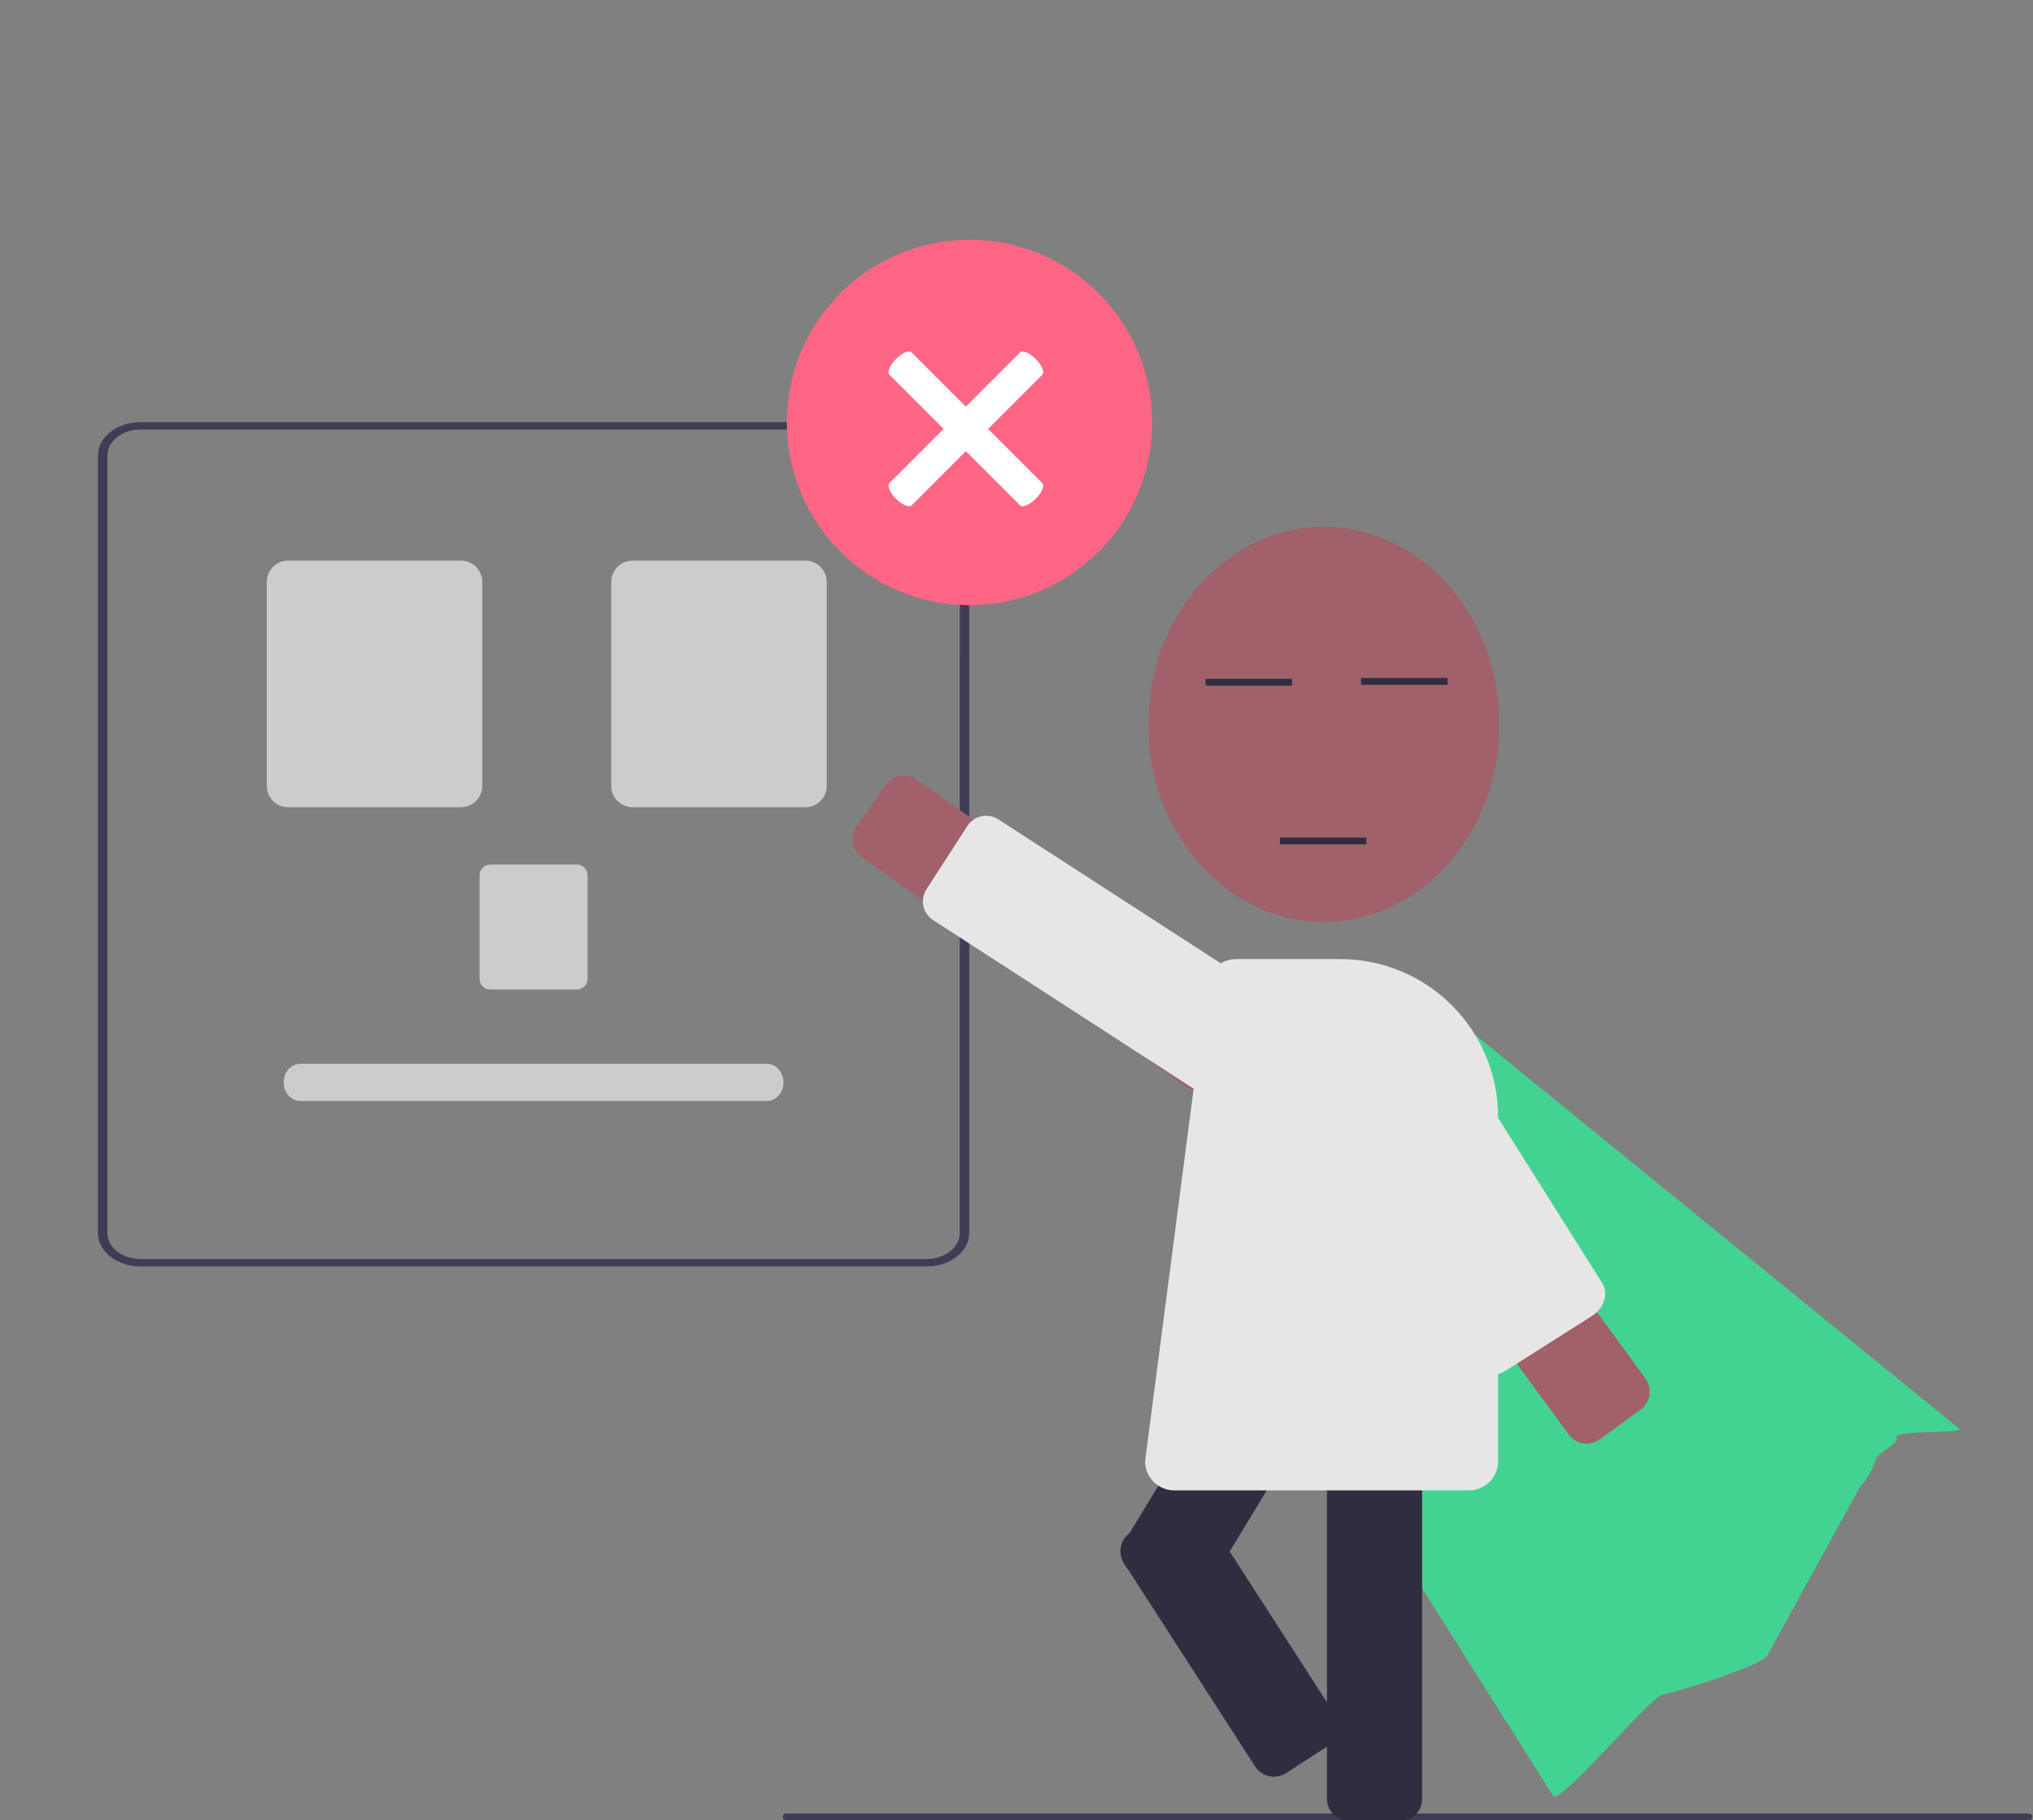 <svg width="602" height="539" viewBox="0 0 602 539" fill="none" xmlns="http://www.w3.org/2000/svg">
<rect x="0" y="0" width="602" height="539" fill="#808080" stroke="none"/>
<g clip-path="url(#clip0_406_258)">
<path d="M286.035 131.101C285.067 129.304 283.447 127.768 281.374 126.684C279.302 125.599 276.868 125.014 274.374 125H41.617C38.272 125.001 35.063 126.041 32.697 127.891C30.332 129.741 29.002 132.25 29 134.867V365.133C29.002 367.75 30.332 370.258 32.697 372.109C35.063 373.959 38.272 374.999 41.617 375H274.383C277.728 374.997 280.934 373.956 283.3 372.106C285.665 370.257 286.996 367.749 287 365.133V134.867C287.005 133.574 286.68 132.294 286.044 131.101H286.035ZM284.19 365.133C284.187 367.168 283.151 369.119 281.311 370.558C279.471 371.997 276.977 372.806 274.374 372.809H41.617C39.014 372.809 36.518 372 34.678 370.561C32.837 369.122 31.803 367.17 31.802 365.135V134.868C31.805 132.833 32.841 130.882 34.681 129.444C36.521 128.005 39.015 127.195 41.617 127.192H274.383C276.343 127.198 278.256 127.661 279.879 128.521C281.502 129.381 282.76 130.599 283.493 132.021C283.636 132.304 283.759 132.593 283.862 132.887C284.085 133.533 284.198 134.199 284.198 134.868L284.19 365.133Z" fill="#3F3D56"/>
<path d="M136.503 239.028H85.306C83.634 239.026 82.031 238.362 80.849 237.179C79.667 235.997 79.002 234.394 79 232.723V172.306C79.002 170.634 79.667 169.031 80.849 167.849C82.031 166.667 83.634 166.002 85.306 166H136.503C138.175 166.002 139.778 166.667 140.96 167.849C142.142 169.031 142.807 170.634 142.809 172.306V232.723C142.807 234.394 142.142 235.997 140.96 237.179C139.778 238.362 138.175 239.026 136.503 239.028Z" fill="#CCCCCC"/>
<path d="M238.503 239.028H187.306C185.634 239.026 184.031 238.362 182.849 237.179C181.667 235.997 181.002 234.394 181 232.723V172.306C181.002 170.634 181.667 169.031 182.849 167.849C184.031 166.667 185.634 166.002 187.306 166H238.503C240.175 166.002 241.778 166.667 242.96 167.849C244.142 169.031 244.807 170.634 244.809 172.306V232.723C244.807 234.394 244.142 235.997 242.96 237.179C241.778 238.362 240.175 239.026 238.503 239.028Z" fill="#CCCCCC"/>
<path d="M170.838 293H145.162C144.324 292.999 143.52 292.662 142.927 292.063C142.334 291.464 142.001 290.652 142 289.805V259.195C142.001 258.348 142.334 257.536 142.927 256.937C143.52 256.338 144.324 256.001 145.162 256H170.838C171.676 256.001 172.48 256.338 173.073 256.937C173.666 257.536 173.999 258.348 174 259.195V289.805C173.999 290.652 173.666 291.464 173.073 292.063C172.48 292.662 171.676 292.999 170.838 293Z" fill="#CCCCCC"/>
<path d="M227.107 326H88.893C87.595 326 86.351 325.421 85.433 324.389C84.516 323.358 84 321.959 84 320.5C84 319.041 84.516 317.642 85.433 316.611C86.351 315.579 87.595 315 88.893 315H227.107C228.405 315 229.649 315.579 230.567 316.611C231.485 317.642 232 319.041 232 320.5C232 321.959 231.485 323.358 230.567 324.389C229.649 325.421 228.405 326 227.107 326Z" fill="#CCCCCC"/>
<path d="M561.598 425.424C562.352 427.917 556.138 429.621 555.304 432.464C554.47 435.307 552.88 438.033 550.725 440.314L523.178 490.499C520.214 493.627 496.347 501.15 492.513 501.703C488.678 502.256 462.394 534.173 459.929 531.829L359.336 372.413C359.901 374.081 370.043 389.382 359.336 372.413C358.771 370.745 371.304 355.754 361.001 353.236C361.176 351.317 353.086 401.471 374.794 347.342C396.503 293.213 388.11 339.637 389.577 338.087L396.503 293.213C397.969 291.662 399.662 290.356 401.484 289.368C403.306 288.381 405.221 287.732 407.121 287.458C409.02 287.184 410.867 287.29 412.554 287.772C414.242 288.253 415.739 289.099 416.958 290.263L580.245 423.106C581.552 424.349 561.048 423.609 561.598 425.424Z" fill="#42D392"/>
<path d="M600.798 539H232.798C232.533 539 232.278 538.895 232.091 538.707C231.903 538.52 231.798 538.265 231.798 538C231.798 537.735 231.903 537.48 232.091 537.293C232.278 537.105 232.533 537 232.798 537H600.798C601.063 537 601.317 537.105 601.505 537.293C601.692 537.48 601.798 537.735 601.798 538C601.798 538.265 601.692 538.52 601.505 538.707C601.317 538.895 601.063 539 600.798 539Z" fill="#3F3D56"/>
<path d="M600.798 539H232.798C232.533 539 232.278 538.895 232.091 538.707C231.903 538.52 231.798 538.265 231.798 538C231.798 537.735 231.903 537.48 232.091 537.293C232.278 537.105 232.533 537 232.798 537H600.798C601.063 537 601.317 537.105 601.505 537.293C601.692 537.48 601.798 537.735 601.798 538C601.798 538.265 601.692 538.52 601.505 538.707C601.317 538.895 601.063 539 600.798 539Z" fill="#3F3D56"/>
<path d="M254.881 253.609C253.582 252.554 252.732 251.045 252.504 249.387C252.276 247.73 252.686 246.047 253.652 244.681L262.295 232.446C263.305 231.017 264.841 230.048 266.565 229.751C268.29 229.454 270.061 229.855 271.49 230.865L367.343 298.587C368.855 299.654 370.141 301.008 371.13 302.573C372.118 304.137 372.788 305.881 373.102 307.705C373.417 309.529 373.368 311.397 372.96 313.202C372.552 315.007 371.793 316.714 370.725 318.225C369.657 319.736 368.302 321.023 366.737 322.01C365.172 322.998 363.427 323.667 361.603 323.98C359.78 324.293 357.912 324.244 356.107 323.835C354.302 323.426 352.596 322.666 351.085 321.597L255.233 253.875C255.112 253.79 254.995 253.701 254.881 253.609Z" fill="#A0616A"/>
<path d="M276.082 272.292C274.687 271.31 273.726 269.827 273.4 268.152C273.074 266.477 273.409 264.742 274.335 263.308L286.473 244.551C286.944 243.824 287.553 243.197 288.267 242.705C288.98 242.213 289.783 241.866 290.63 241.685C291.477 241.504 292.352 241.491 293.204 241.647C294.056 241.804 294.869 242.127 295.596 242.598L376.503 294.958C377.971 295.908 379.002 297.403 379.369 299.114C379.735 300.825 379.407 302.612 378.457 304.081L366.318 322.838C365.847 323.565 365.238 324.192 364.524 324.684C363.811 325.176 363.008 325.523 362.161 325.704C361.314 325.885 360.439 325.898 359.587 325.742C358.735 325.585 357.922 325.262 357.195 324.791L276.289 272.431C276.218 272.386 276.149 272.34 276.082 272.292Z" fill="#E6E6E6"/>
<path d="M414.511 539.256H399.531C397.782 539.254 396.105 538.559 394.868 537.322C393.632 536.085 392.936 534.408 392.934 532.659V407.807C392.936 406.058 393.632 404.381 394.868 403.144C396.105 401.908 397.782 401.212 399.531 401.21H414.511C416.261 401.212 417.937 401.908 419.174 403.144C420.411 404.381 421.107 406.058 421.109 407.807V532.659C421.107 534.408 420.411 536.085 419.174 537.322C417.937 538.559 416.261 539.254 414.511 539.256Z" fill="#2F2E41"/>
<path d="M348.02 473.261L335.21 465.496C333.715 464.587 332.642 463.123 332.225 461.424C331.808 459.726 332.083 457.931 332.988 456.434L397.705 349.665C398.613 348.17 400.077 347.097 401.776 346.68C403.475 346.263 405.269 346.538 406.766 347.443L419.576 355.208C421.071 356.116 422.144 357.58 422.561 359.279C422.978 360.977 422.703 362.772 421.798 364.269L357.081 471.039C356.173 472.533 354.709 473.607 353.01 474.023C351.311 474.44 349.517 474.165 348.02 473.261Z" fill="#2F2E41"/>
<path d="M392 273C420.719 273 444 246.809 444 214.5C444 182.191 420.719 156 392 156C363.281 156 340 182.191 340 214.5C340 246.809 363.281 273 392 273Z" fill="#A0616A"/>
<path d="M403.038 200.753V202.782H428.639V200.753H403.038Z" fill="#2F2E41"/>
<path d="M379 248V250.03H404.601V248H379Z" fill="#2F2E41"/>
<path d="M357 201V203.03H382.601V201H357Z" fill="#2F2E41"/>
<path d="M434.981 441.305H347.696C345.409 441.302 343.216 440.393 341.599 438.775C339.981 437.158 339.072 434.965 339.069 432.678L357.342 292.551C357.357 290.274 358.272 288.096 359.888 286.491C361.503 284.887 363.688 283.988 365.965 283.989H396.941C409.314 284.003 421.175 288.924 429.924 297.673C438.673 306.422 443.594 318.284 443.608 330.656V432.678C443.605 434.965 442.696 437.158 441.078 438.775C439.461 440.393 437.268 441.303 434.981 441.305Z" fill="#E6E6E6"/>
<path d="M488.364 410.671C488.629 411.917 488.528 413.213 488.074 414.403C487.62 415.593 486.831 416.626 485.804 417.378L473.706 426.213C473.006 426.724 472.213 427.092 471.371 427.296C470.529 427.501 469.655 427.537 468.799 427.404C467.943 427.27 467.122 426.969 466.382 426.519C465.642 426.068 464.998 425.475 464.488 424.776L395.271 329.997C394.18 328.503 393.394 326.809 392.958 325.011C392.522 323.214 392.444 321.348 392.729 319.52C393.014 317.692 393.656 315.938 394.618 314.359C395.581 312.779 396.845 311.404 398.339 310.313C399.833 309.222 401.528 308.436 403.325 308C405.123 307.564 406.989 307.486 408.817 307.771C410.645 308.056 412.399 308.698 413.978 309.66C415.558 310.623 416.932 311.887 418.023 313.381L487.24 408.16C487.788 408.908 488.171 409.764 488.364 410.671Z" fill="#A0616A"/>
<path d="M475.307 382.563C475.41 383.875 475.096 385.242 474.404 386.502C473.712 387.761 472.672 388.859 471.407 389.662L445.992 405.782C444.254 406.882 442.218 407.35 440.33 407.082C438.442 406.815 436.857 405.835 435.922 404.357L384.535 322.828C384.073 322.095 383.785 321.261 383.687 320.375C383.59 319.489 383.684 318.568 383.966 317.664C384.248 316.76 384.711 315.89 385.33 315.106C385.948 314.321 386.709 313.636 387.57 313.09L412.984 296.971C413.844 296.425 414.787 296.029 415.759 295.805C416.731 295.582 417.713 295.534 418.648 295.667C419.583 295.799 420.453 296.108 421.209 296.577C421.965 297.045 422.592 297.663 423.054 298.396L474.442 379.925C474.938 380.709 475.232 381.608 475.307 382.563Z" fill="#E6E6E6"/>
<path d="M331.863 458.238C331.881 458.124 331.903 458.009 331.928 457.895C332.108 457.047 332.455 456.244 332.948 455.531C333.441 454.819 334.071 454.211 334.801 453.743L347.389 445.623C348.86 444.677 350.646 444.353 352.356 444.722C354.065 445.091 355.559 446.123 356.509 447.591L395.342 507.797C396.29 509.268 396.615 511.055 396.246 512.765C395.877 514.475 394.844 515.969 393.374 516.917L380.785 525.037C379.314 525.983 377.528 526.307 375.818 525.938C374.108 525.569 372.615 524.537 371.665 523.069L332.832 462.863C331.945 461.496 331.599 459.847 331.863 458.238Z" fill="#2F2E41"/>
<path d="M287.09 179.179C316.963 179.179 341.179 154.963 341.179 125.09C341.179 95.217 316.963 71 287.09 71C257.217 71 233 95.217 233 125.09C233 154.963 257.217 179.179 287.09 179.179Z" fill="#FF6584"/>
<path d="M308.631 110.969L269.969 149.631C269.606 149.994 268.91 149.995 268.034 149.633C267.159 149.27 266.175 148.575 265.3 147.7C264.425 146.825 263.73 145.841 263.367 144.966C263.005 144.09 263.006 143.394 263.369 143.031L302.031 104.369C302.394 104.006 303.09 104.005 303.966 104.367C304.841 104.73 305.825 105.425 306.7 106.3C307.575 107.175 308.27 108.159 308.633 109.034C308.995 109.91 308.994 110.606 308.631 110.969Z" fill="white"/>
<path d="M302.031 149.631L263.369 110.969C263.006 110.606 263.005 109.91 263.367 109.034C263.729 108.159 264.425 107.175 265.3 106.3C266.175 105.425 267.159 104.73 268.034 104.367C268.91 104.005 269.606 104.006 269.968 104.369L308.631 143.031C308.994 143.394 308.995 144.09 308.632 144.966C308.27 145.841 307.575 146.825 306.7 147.7C305.825 148.575 304.841 149.27 303.965 149.633C303.09 149.995 302.394 149.994 302.031 149.631Z" fill="white"/>
</g>
<defs>
<clipPath id="clip0_406_258">
<rect width="601.798" height="539" fill="white"/>
</clipPath>
</defs>
</svg>
